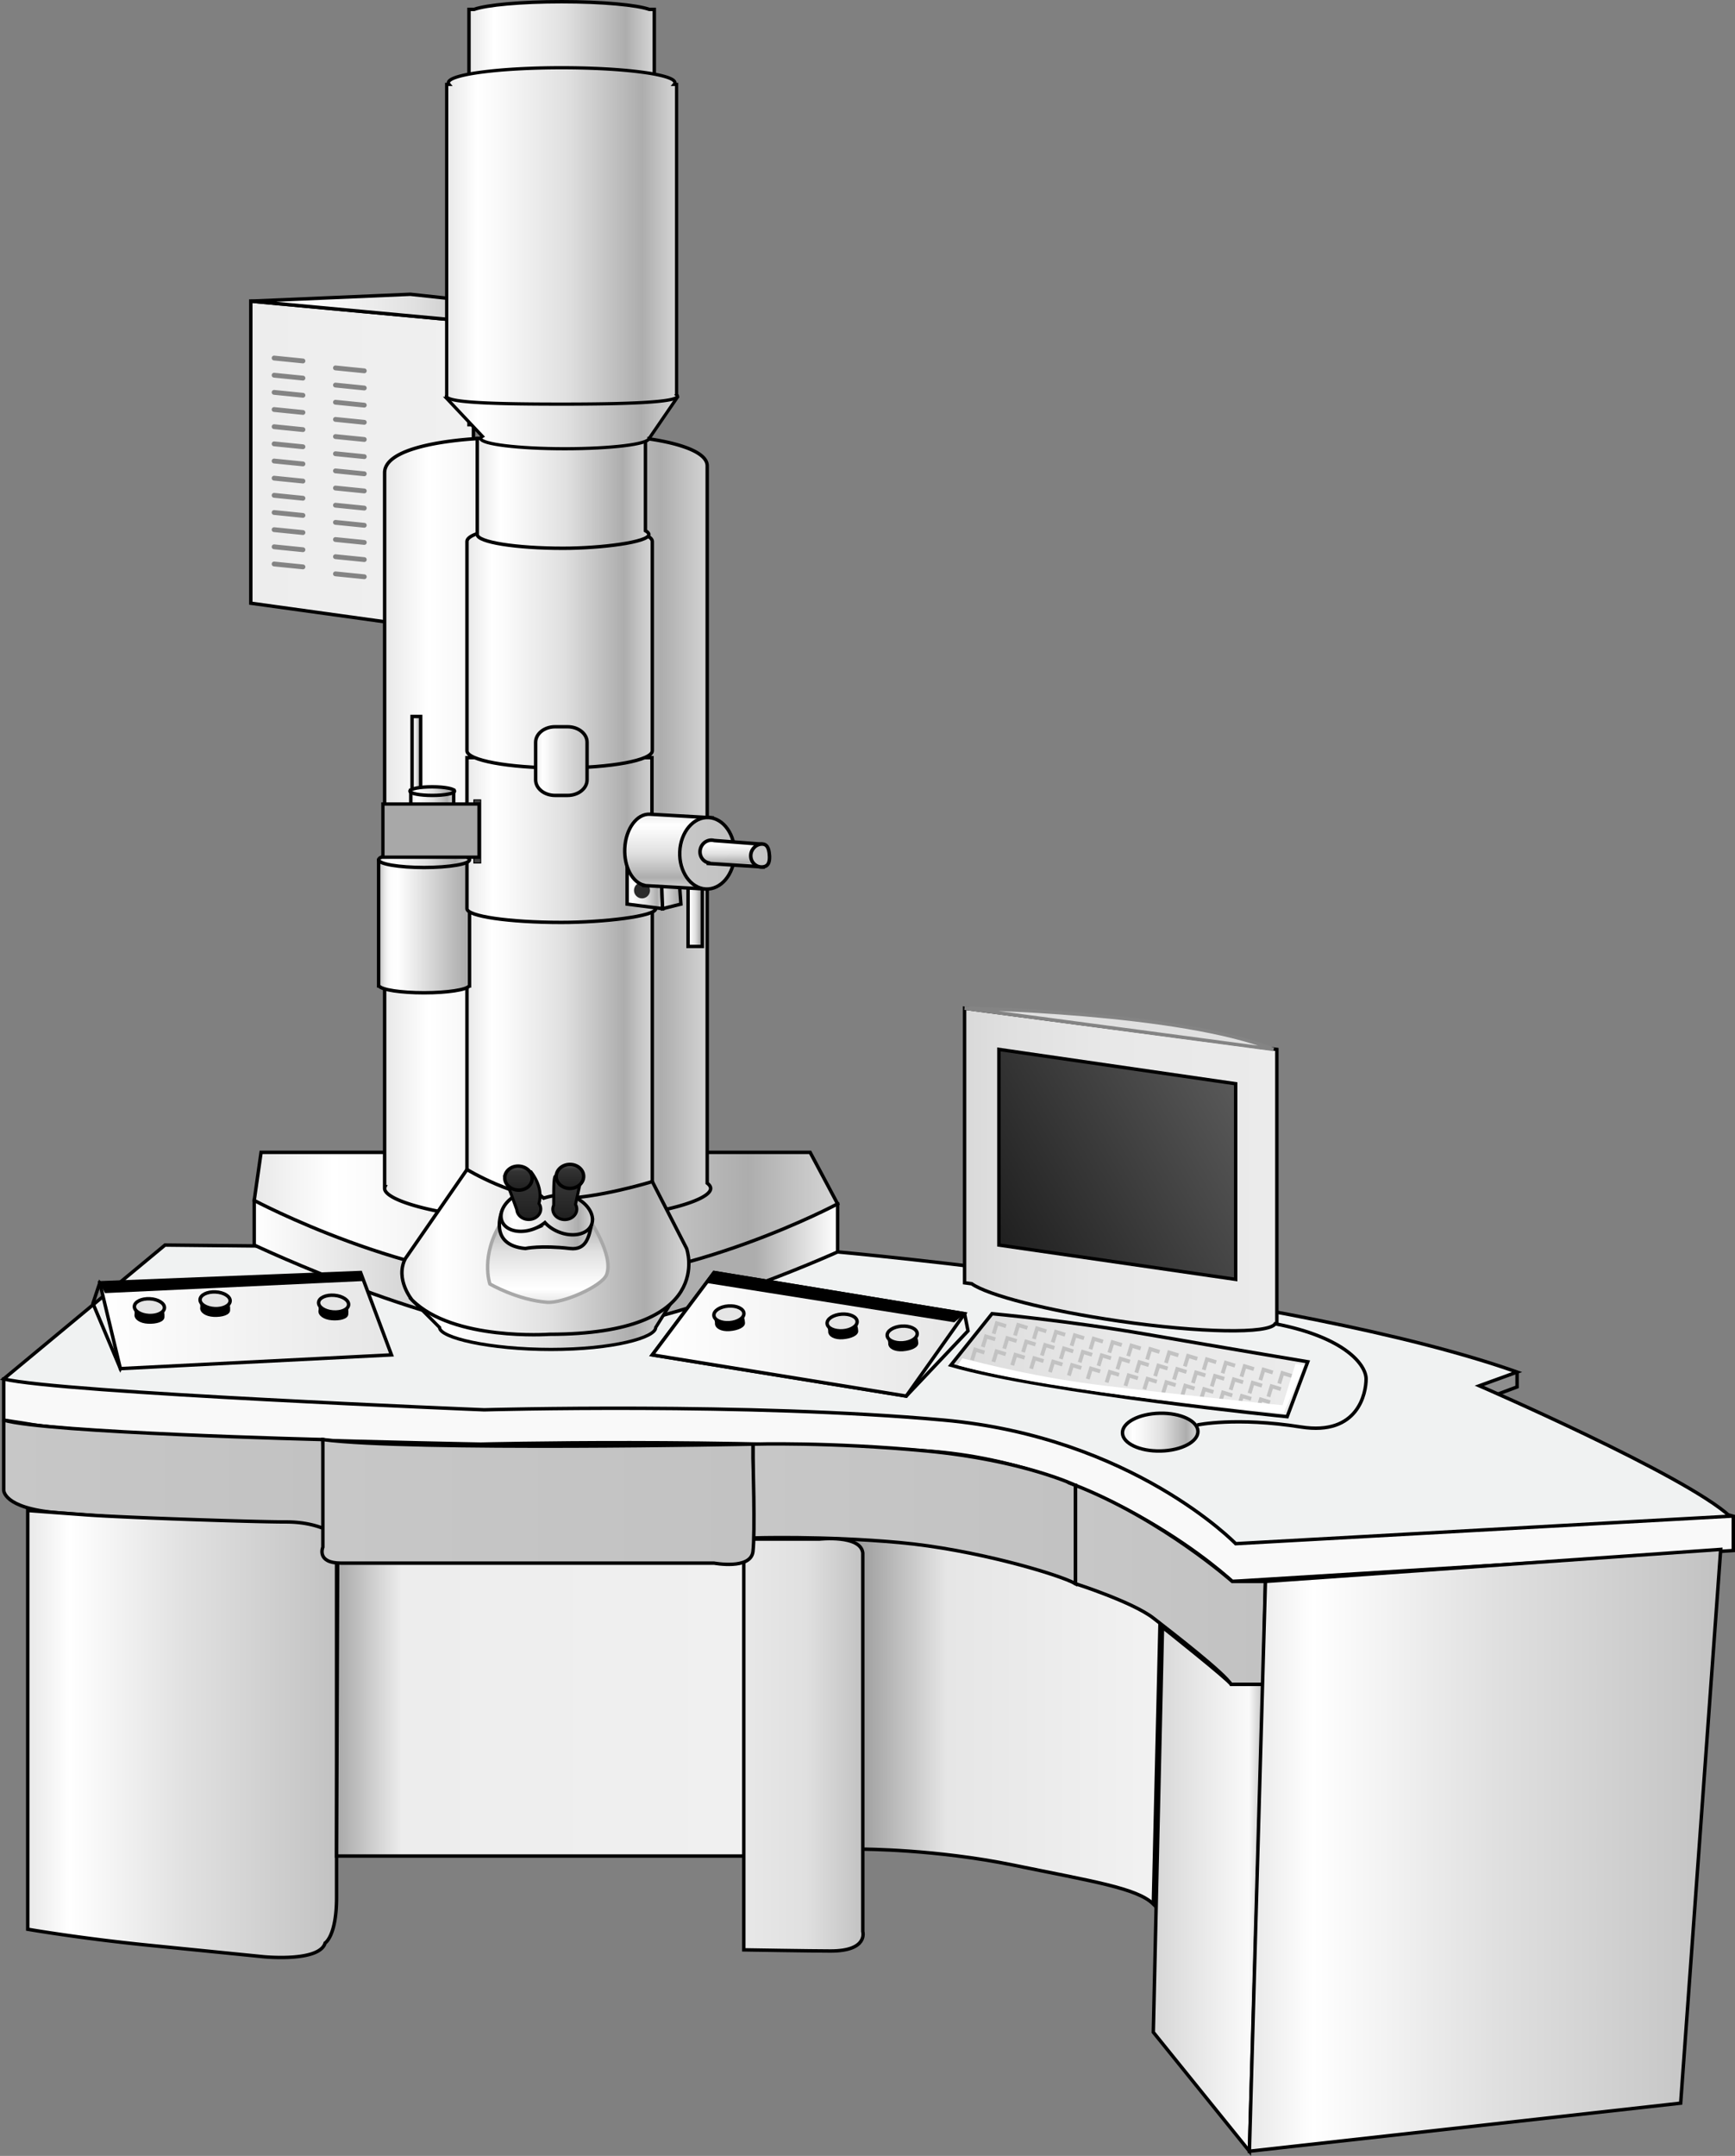 <svg xmlns="http://www.w3.org/2000/svg" width="505.579" height="628.105" viewBox="0 0 505.579 628.105" xml:space="preserve"><rect x="0" y="0" width="505.579" height="628.105" fill="#808080" stroke="none"/><path fill="#8e8e8e" stroke="#000" stroke-miterlimit="10" d="M442.079 399.737v4.332l-8.003 3-8-1.666s1.339-8.665 16.003-5.666z"/><linearGradient id="a" gradientUnits="userSpaceOnUse" x1="287.274" y1="605.893" x2="379.998" y2="605.893" gradientTransform="translate(-41.921 -105.153)"><stop offset="0" stop-color="#8f8f8f"/><stop offset=".331" stop-color="#e6e6e6"/><stop offset="1" stop-color="#f2f2f2"/></linearGradient><path fill="url(#a)" stroke="#000" stroke-miterlimit="10" d="M251.411 538.74s21.333.001 44 4.667c22.667 4.666 36 6.666 40.667 11.333l2-84s-30.668-19.334-56.667-20.667c-26-1.333-34-3.333-34-3.333s-6.667 88.667 4 92z"/><path fill="#f9f9f9" stroke="#000" stroke-miterlimit="10" d="M1.079 401.737v12l6.5 1c20.5 4 132.5 6 132.5 6s72.986-1.801 130 2c52.5 3.5 89 38 89 38l146-9v-10l-28-7.5-340.333-39.5-114.667 4z"/><path fill="#f0f2f2" stroke="#000" stroke-miterlimit="10" d="m1.079 401.737 47-39 196 2s133 12 198 35l-11 4s60 26 73 38l-144 8s-30-31-85-36c-56.905-5.173-134-3-134-3s-124-5-140-9z"/><linearGradient id="b" gradientUnits="userSpaceOnUse" x1="42.999" y1="535.056" x2="136.666" y2="535.056" gradientTransform="translate(-41.921 -105.153)"><stop offset="0" stop-color="#c7c7c7"/><stop offset="1" stop-color="#c2c2c2"/></linearGradient><path fill="url(#b)" stroke="#000" stroke-miterlimit="10" d="M1.079 413.737v20.333s-.334 5.334 15.666 6.667c16 1.333 40.667 2.666 40.667 2.666s37.333-.666 37.333 2.667l-.667-26.667s-80.665-1.999-92.999-5.666z"/><linearGradient id="c" gradientUnits="userSpaceOnUse" x1="261.329" y1="546.187" x2="355.328" y2="546.187" gradientTransform="translate(-41.921 -105.153)"><stop offset="0" stop-color="#c7c7c7"/><stop offset="1" stop-color="#c2c2c2"/></linearGradient><path fill="url(#c)" stroke="#000" stroke-miterlimit="10" d="M219.408 448.071s20.667-.667 42.667 1.333 46.666 9.333 51.333 12v-28.667s-15.323-7.334-43.328-10c-28.005-2.666-50.67-2-50.67-2z"/><linearGradient id="d" gradientUnits="userSpaceOnUse" x1="49.999" y1="610.338" x2="139.999" y2="610.338" gradientTransform="translate(-41.921 -105.153)"><stop offset="0" stop-color="#e8e8e8"/><stop offset=".135" stop-color="#fff"/><stop offset=".521" stop-color="#e0e0e0"/><stop offset="1" stop-color="#c2c2c2"/></linearGradient><path fill="url(#d)" stroke="#000" stroke-miterlimit="10" d="M8.078 440.071v122s15.333 2.667 35.333 4.667l33.333 3.333s16.334 1.666 18-4c0 0 3.333-2 3.333-13.333V447.405s-4.667-4-14.667-4-48-1.333-57.333-2a3739.008 3739.008 0 0 1-17.999-1.334z"/><linearGradient id="e" gradientUnits="userSpaceOnUse" x1="139.999" y1="600.224" x2="258.999" y2="600.224"><stop offset="0" stop-color="#a8a8a8"/><stop offset=".16" stop-color="#ededed"/><stop offset="1" stop-color="#f0f0f0"/></linearGradient><path fill="url(#e)" stroke="#000" stroke-miterlimit="10" transform="translate(-41.921 -105.153)" d="M258.999 554.558H140.332l-.333 91.333h119z"/><linearGradient id="f" gradientUnits="userSpaceOnUse" x1="258.666" y1="613.484" x2="293.422" y2="613.484" gradientTransform="translate(-41.921 -105.153)"><stop offset="0" stop-color="#e8e8e8"/><stop offset=".521" stop-color="#e0e0e0"/><stop offset="1" stop-color="#c2c2c2"/></linearGradient><path fill="url(#f)" stroke="#000" stroke-miterlimit="10" d="M216.745 568.071V448.405h22s12-1.333 12.667 4v110.333s1.668 5.667-9.333 5.667c-5.334 0-25.334-.334-25.334-.334z"/><linearGradient id="g" gradientUnits="userSpaceOnUse" x1="355.328" y1="566.892" x2="410.665" y2="566.892" gradientTransform="translate(-41.921 -105.153)"><stop offset="0" stop-color="#c7c7c7"/><stop offset="1" stop-color="#c2c2c2"/></linearGradient><path fill="url(#g)" stroke="#000" stroke-miterlimit="10" d="M313.407 432.737v28.667s16.67 5.337 22.67 10.003 20.667 16 22.667 19.333h9.333l.667-30-9.665-.003s-20.342-18.003-45.672-28z"/><linearGradient id="h" gradientUnits="userSpaceOnUse" x1="377.998" y1="655.56" x2="409.998" y2="655.56" gradientTransform="translate(-41.921 -105.153)"><stop offset="0" stop-color="#d6d6d6"/><stop offset=".871" stop-color="#fafafa"/><stop offset="1" stop-color="#c2c2c2"/></linearGradient><path fill="url(#h)" stroke="#000" stroke-miterlimit="10" d="m336.077 592.074 2.667-118s19.333 15.332 20 16.666h9.333l-4 136z"/><linearGradient id="i" gradientUnits="userSpaceOnUse" x1="405.998" y1="644.225" x2="543.333" y2="644.225"><stop offset="0" stop-color="#e8e8e8"/><stop offset=".135" stop-color="#fff"/><stop offset=".521" stop-color="#e0e0e0"/><stop offset="1" stop-color="#c2c2c2"/></linearGradient><path fill="url(#i)" stroke="#000" stroke-miterlimit="10" transform="translate(-41.921 -105.153)" d="m531.667 717.89-125.669 14.003 4.667-166 132.668-9.336z"/><linearGradient id="j" gradientUnits="userSpaceOnUse" x1="116" y1="474.39" x2="286" y2="474.39" gradientTransform="translate(-41.921 -105.153)"><stop offset="0" stop-color="#fff"/><stop offset=".521" stop-color="#adadad"/><stop offset=".859" stop-color="#adadad"/><stop offset="1" stop-color="#fff"/></linearGradient><path fill="url(#j)" stroke="#000" stroke-miterlimit="10" d="M74.079 349.737v13s55 26 86 26 84-24 84-24v-14z"/><linearGradient id="k" gradientUnits="userSpaceOnUse" x1="116" y1="459.89" x2="286" y2="459.89" gradientTransform="translate(-41.921 -105.153)"><stop offset="0" stop-color="#e8e8e8"/><stop offset=".135" stop-color="#fff"/><stop offset=".215" stop-color="#fafafa"/><stop offset=".521" stop-color="#e0e0e0"/><stop offset=".847" stop-color="#adadad"/><stop offset="1" stop-color="#d6d6d6"/></linearGradient><path fill="url(#k)" stroke="#000" stroke-miterlimit="10" d="M76.079 335.737h160l8 15s-43 23-84 23-86-24-86-24z"/><path fill="none" stroke="#000" stroke-miterlimit="10" d="m29.079 373.737-2 6 8 19s6-12-6-25zm252 9-73-12-18 24 74 12 18-19z"/><linearGradient id="l" gradientUnits="userSpaceOnUse" x1="115" y1="241.39" x2="179.884" y2="241.39"><stop offset="0" stop-color="#ededed"/><stop offset="1" stop-color="#f0f0f0"/></linearGradient><path fill="url(#l)" stroke="#000" stroke-miterlimit="10" transform="translate(-41.921 -105.153)" d="m115 192.89 64.884 6v91l-64.884-9z"/><linearGradient id="m" gradientUnits="userSpaceOnUse" x1="115" y1="194.89" x2="208" y2="194.89"><stop offset="0" stop-color="#e8e8e8"/><stop offset=".135" stop-color="#fff"/><stop offset=".215" stop-color="#fafafa"/><stop offset=".521" stop-color="#e0e0e0"/><stop offset=".847" stop-color="#adadad"/><stop offset="1" stop-color="#d6d6d6"/></linearGradient><path fill="url(#m)" stroke="#000" stroke-miterlimit="10" transform="translate(-41.921 -105.153)" d="m208 195.89-28.116 3-64.884-6 46.5-2z"/><linearGradient id="n" gradientUnits="userSpaceOnUse" x1="178.583" y1="167.272" x2="232.583" y2="167.272" gradientTransform="translate(-41.921 -105.153)"><stop offset="0" stop-color="#e8e8e8"/><stop offset=".135" stop-color="#fff"/><stop offset=".215" stop-color="#fafafa"/><stop offset=".521" stop-color="#e0e0e0"/><stop offset=".847" stop-color="#adadad"/><stop offset="1" stop-color="#d6d6d6"/></linearGradient><path fill="url(#n)" stroke="#000" stroke-miterlimit="10" d="M189.192 2.737C185.546 1.435 175.497.5 163.662.5s-21.884.935-25.53 2.237h-1.47v121h54v-121z"/><linearGradient id="o" gradientUnits="userSpaceOnUse" x1="154" y1="346.89" x2="249" y2="346.89" gradientTransform="translate(-41.921 -105.153)"><stop offset="0" stop-color="#e8e8e8"/><stop offset=".135" stop-color="#fff"/><stop offset=".215" stop-color="#fafafa"/><stop offset=".521" stop-color="#e0e0e0"/><stop offset=".847" stop-color="#adadad"/><stop offset="1" stop-color="#d6d6d6"/></linearGradient><path fill="url(#o)" stroke="#000" stroke-miterlimit="10" d="M206.079 344.702V135.737c0-6-18-8-18-8h-48s-28 1-28 10v208h.117a1.312 1.312 0 0 0-.117.5c0 4.143 21.267 9.5 47.5 9.5s47.5-5.357 47.5-9.5c0-.526-.347-1.039-1-1.535z"/><linearGradient id="p" gradientUnits="userSpaceOnUse" x1="178" y1="407.89" x2="232" y2="407.89" gradientTransform="translate(-41.921 -105.153)"><stop offset="0" stop-color="#e8e8e8"/><stop offset=".135" stop-color="#fff"/><stop offset=".215" stop-color="#fafafa"/><stop offset=".521" stop-color="#e0e0e0"/><stop offset=".847" stop-color="#adadad"/><stop offset="1" stop-color="#d6d6d6"/></linearGradient><path fill="url(#p)" stroke="#000" stroke-miterlimit="10" d="M163.079 244.737c-14.912 0-27 2.239-27 5v106c0 2.762 12.088 5 27 5s27-2.238 27-5v-106c0-2.761-12.088-5-27-5z"/><linearGradient id="q" gradientUnits="userSpaceOnUse" x1="319" y1="502.89" x2="423" y2="502.89" gradientTransform="translate(-41.921 -105.153)"><stop offset="0" stop-color="#d9d9d9"/><stop offset=".149" stop-color="#e0e0e0"/><stop offset=".452" stop-color="#e8e8e8"/><stop offset="1" stop-color="#ebebeb"/></linearGradient><path fill="url(#q)" stroke="#000" stroke-miterlimit="10" d="M289.079 382.737s22 2 45 6 47 8 47 8l-6 16s-70-7-98-15z"/><linearGradient id="r" gradientUnits="userSpaceOnUse" x1="71" y1="489.89" x2="156" y2="489.89"><stop offset="0" stop-color="#fff"/><stop offset="1" stop-color="#e6e6e6"/></linearGradient><path fill="url(#r)" stroke="#000" stroke-miterlimit="10" transform="translate(-41.921 -105.153)" d="m147 475.89-76 3 6 25 79-4z"/><linearGradient id="s" gradientUnits="userSpaceOnUse" x1="232" y1="493.89" x2="323" y2="493.89"><stop offset="0" stop-color="#fff"/><stop offset="1" stop-color="#e6e6e6"/></linearGradient><path fill="url(#s)" stroke="#000" stroke-miterlimit="10" transform="translate(-41.921 -105.153)" d="m323 487.89-17 24-74-12 18-24z"/><linearGradient id="t" gradientUnits="userSpaceOnUse" x1="323" y1="445.878" x2="414" y2="445.878" gradientTransform="translate(-41.921 -105.153)"><stop offset="0" stop-color="#d9d9d9"/><stop offset=".149" stop-color="#e0e0e0"/><stop offset=".452" stop-color="#e8e8e8"/><stop offset="1" stop-color="#ebebeb"/></linearGradient><path fill="url(#t)" stroke="#000" stroke-miterlimit="10" d="m372.079 305.737-91-12v80l2.061.271c4.761 3.349 21.963 7.813 42.749 10.847 23.916 3.489 43.829 3.808 45.693.816l.497.066z"/><linearGradient id="u" gradientUnits="userSpaceOnUse" x1="369.002" y1="522.39" x2="390.998" y2="522.39" gradientTransform="translate(-41.921 -105.153)"><stop offset="0" stop-color="#e8e8e8"/><stop offset=".135" stop-color="#fff"/><stop offset=".215" stop-color="#fafafa"/><stop offset=".521" stop-color="#e0e0e0"/><stop offset=".847" stop-color="#adadad"/><stop offset="1" stop-color="#d6d6d6"/></linearGradient><path fill="url(#u)" stroke="#000" stroke-miterlimit="10" d="M349.076 417.001c.065 3.037-4.806 5.605-10.879 5.735-6.074.13-11.051-2.227-11.115-5.263-.065-3.037 4.806-5.605 10.879-5.735 6.074-.13 11.051 2.228 11.115 5.263z"/><path fill="none" stroke="#000" stroke-miterlimit="10" d="M348.88 415.153s11.199-2.416 30.199.584c16.792 2.651 19-10 19-14s-5.994-12.131-26.497-16.065"/><path fill="#e0e0e0" stroke="#848484" stroke-linejoin="bevel" stroke-miterlimit="10" d="M281.079 293.737s63 1 90 12z"/><path d="m216.875 384.12-.091-1.492-8.748.628.294 2.056.013-.612c0 .028-.003.974-.001 1.002.095 1.343 1.826 2.289 4.242 2.116 2.416-.174 4.602-1.096 4.505-2.438-.015-.23-.092-1.057-.214-1.26zm32.994 2.366-.091-1.492-8.748.628.294 2.056.013-.612c0 .028-.003.974-.001 1.002.095 1.343 1.826 2.289 4.242 2.116 2.416-.174 4.602-1.096 4.505-2.438-.015-.23-.092-1.057-.214-1.26zm17.5 3.5-.091-1.492-8.748.628.295 2.056.014-.612c0 .028-.004.974-.002 1.002.096 1.343 1.826 2.289 4.242 2.116 2.416-.174 4.602-1.096 4.506-2.438-.018-.23-.094-1.057-.216-1.26zM47.844 382.5l.087-1.492-8.76-.419.048 2.076.086-.606c-.003.028-.12.967-.121.995-.065 1.345 1.54 2.49 3.959 2.606 2.419.115 4.7-.54 4.764-1.884.011-.229.033-1.059-.063-1.276zm19.144-1.994.087-1.492-8.76-.419.048 2.076.086-.606c-.003.028-.12.967-.121.995-.065 1.345 1.54 2.49 3.959 2.606 2.419.115 4.7-.54 4.764-1.884.011-.229.033-1.06-.063-1.276zm34.481 1.147.139-1.488-8.741-.72-.024 2.076.107-.603c-.004.027-.153.962-.155.99-.111 1.342 1.454 2.541 3.868 2.74 2.414.199 4.715-.378 4.826-1.719.018-.227.069-1.056-.02-1.276z"/><linearGradient id="v" gradientUnits="userSpaceOnUse" x1="152.25" y1="375.14" x2="178.75" y2="375.14" gradientTransform="translate(-41.921 -105.153)"><stop offset="0" stop-color="#adadad"/><stop offset=".01" stop-color="#bababa"/><stop offset=".035" stop-color="#d3d3d3"/><stop offset=".064" stop-color="#e7e7e7"/><stop offset=".096" stop-color="#f5f5f5"/><stop offset=".136" stop-color="#fdfdfd"/><stop offset=".209" stop-color="#fff"/><stop offset="1" stop-color="#a8a8a8"/></linearGradient><path fill="url(#v)" stroke="#000" stroke-miterlimit="10" d="M110.329 250.737v36.5h.086c.733 1.125 6.344 2 13.164 2 6.82 0 12.431-.875 13.164-2h.086v-36.5z"/><linearGradient id="w" gradientUnits="userSpaceOnUse" x1="162" y1="324.89" x2="164.5" y2="324.89" gradientTransform="translate(-41.921 -105.153)"><stop offset="0" stop-color="#e8e8e8"/><stop offset=".135" stop-color="#fff"/><stop offset=".215" stop-color="#fafafa"/><stop offset=".521" stop-color="#e0e0e0"/><stop offset=".847" stop-color="#adadad"/><stop offset="1" stop-color="#d6d6d6"/></linearGradient><path fill="url(#w)" stroke="#000" stroke-miterlimit="10" d="M120.079 208.737h2.5v22h-2.5z"/><linearGradient id="x" gradientUnits="userSpaceOnUse" x1="161.625" y1="338.14" x2="174.125" y2="338.14" gradientTransform="translate(-41.921 -105.153)"><stop offset="0" stop-color="#e8e8e8"/><stop offset=".135" stop-color="#fff"/><stop offset=".215" stop-color="#fafafa"/><stop offset=".521" stop-color="#e0e0e0"/><stop offset=".847" stop-color="#adadad"/><stop offset="1" stop-color="#d6d6d6"/></linearGradient><path fill="url(#x)" stroke="#000" stroke-miterlimit="10" d="M119.704 230.237h12.5v5.5h-12.5z"/><path d="m105.079 370.737-76 3 1.5 3 75-3.5zm176 12-73-12-2.5 3 72.5 11.5z"/><ellipse transform="rotate(2.74)" fill="#e5e5e5" stroke="#000" stroke-miterlimit="10" cx="61.692" cy="378.305" rx="4.385" ry="2.436"/><ellipse transform="rotate(2.74)" fill="#e5e5e5" stroke="#000" stroke-miterlimit="10" cx="80.72" cy="375.398" rx="4.385" ry="2.436"/><ellipse transform="rotate(4.71)" fill="#e5e5e5" stroke="#000" stroke-miterlimit="10" cx="128.07" cy="370.533" rx="4.385" ry="2.435"/><ellipse transform="rotate(-4.106)" fill="#e5e5e5" stroke="#000" stroke-miterlimit="10" cx="184.438" cy="397.151" rx="4.385" ry="2.435"/><ellipse transform="rotate(-4.106)" fill="#e5e5e5" stroke="#000" stroke-miterlimit="10" cx="217.177" cy="401.873" rx="4.385" ry="2.435"/><ellipse transform="rotate(-4.106)" fill="#e5e5e5" stroke="#000" stroke-miterlimit="10" cx="234.383" cy="406.616" rx="4.385" ry="2.435"/><linearGradient id="y" gradientUnits="userSpaceOnUse" x1="178" y1="349.89" x2="233" y2="349.89" gradientTransform="translate(-41.921 -105.153)"><stop offset="0" stop-color="#e8e8e8"/><stop offset=".135" stop-color="#fff"/><stop offset=".215" stop-color="#fafafa"/><stop offset=".521" stop-color="#e0e0e0"/><stop offset=".847" stop-color="#adadad"/><stop offset="1" stop-color="#d6d6d6"/></linearGradient><path fill="url(#y)" stroke="#000" stroke-miterlimit="10" d="M189.979 263.618v-42.88h-53.9v44c0 2.209 12.312 4 27.5 4 12.255 0 27.5-1.792 27.5-4 0-.39-.389-.765-1.1-1.12z"/><linearGradient id="z" gradientUnits="userSpaceOnUse" x1="178" y1="293.39" x2="232" y2="293.39" gradientTransform="translate(-41.921 -105.153)"><stop offset="0" stop-color="#e8e8e8"/><stop offset=".135" stop-color="#fff"/><stop offset=".215" stop-color="#fafafa"/><stop offset=".521" stop-color="#e0e0e0"/><stop offset=".847" stop-color="#adadad"/><stop offset="1" stop-color="#d6d6d6"/></linearGradient><path fill="url(#z)" stroke="#000" stroke-miterlimit="10" d="M163.079 152.737c-14.912 0-27 2.239-27 5v61c0 2.761 12.088 5 27 5s27-2.239 27-5v-61c0-2.761-12.088-5-27-5z"/><linearGradient id="A" gradientUnits="userSpaceOnUse" x1="181" y1="248.89" x2="231" y2="248.89" gradientTransform="translate(-41.921 -105.153)"><stop offset="0" stop-color="#e8e8e8"/><stop offset=".135" stop-color="#fff"/><stop offset=".215" stop-color="#fafafa"/><stop offset=".521" stop-color="#e0e0e0"/><stop offset=".847" stop-color="#adadad"/><stop offset="1" stop-color="#d6d6d6"/></linearGradient><path fill="url(#A)" stroke="#000" stroke-miterlimit="10" d="M188.079 154.618v-26.88h-49v28c0 2.209 11.193 4 25 4 11.141 0 25-1.792 25-4 0-.39-.354-.765-1-1.12z"/><linearGradient id="B" gradientUnits="userSpaceOnUse" x1="331.449" y1="465.204" x2="403.551" y2="423.576"><stop offset="0" stop-color="#1f1f1f"/><stop offset="1" stop-color="#595959"/></linearGradient><path fill="url(#B)" stroke="#000" stroke-miterlimit="10" transform="translate(-41.921 -105.153)" d="m333 410.89 69 10v57l-69-10z"/><linearGradient id="C" gradientUnits="userSpaceOnUse" x1="135.749" y1="542.74" x2="261.626" y2="542.74" gradientTransform="translate(-41.921 -105.153)"><stop offset="0" stop-color="#c7c7c7"/><stop offset="1" stop-color="#c2c2c2"/></linearGradient><path fill="url(#C)" stroke="#000" stroke-miterlimit="10" d="M94.078 419.403v31.334s-2.003 4.667 5.331 4.667h108.667s10.667 1.999 11.333-3.334c.666-5.333 0-27.333 0-27.333v-4s-99.995 1.999-125.331-1.334z"/><linearGradient id="D" gradientUnits="userSpaceOnUse" x1="198" y1="326.89" x2="213" y2="326.89" gradientTransform="translate(-41.921 -105.153)"><stop offset="0" stop-color="#e8e8e8"/><stop offset=".135" stop-color="#fff"/><stop offset=".521" stop-color="#e0e0e0"/><stop offset="1" stop-color="#c2c2c2"/></linearGradient><path fill="url(#D)" stroke="#000" stroke-miterlimit="10" d="M171.079 227.201c0 2.505-2.538 4.536-5.669 4.536h-3.661c-3.131 0-5.669-2.03-5.669-4.536v-10.929c0-2.505 2.538-4.535 5.669-4.535h3.661c3.131 0 5.669 2.03 5.669 4.535z"/><linearGradient id="E" gradientUnits="userSpaceOnUse" x1="224.667" y1="363.557" x2="235" y2="363.557"><stop offset="0" stop-color="#e8e8e8"/><stop offset=".135" stop-color="#fff"/><stop offset=".215" stop-color="#fafafa"/><stop offset=".521" stop-color="#e0e0e0"/><stop offset=".847" stop-color="#adadad"/><stop offset="1" stop-color="#d6d6d6"/></linearGradient><path fill="url(#E)" stroke="#000" stroke-miterlimit="10" transform="translate(-41.921 -105.153)" d="m235 369.89-.333-8.667-10-4v11.334z"/><circle fill="#2b2b2b" cx="187.079" cy="259.403" r="2.333"/><linearGradient id="F" gradientUnits="userSpaceOnUse" x1="234.667" y1="365.557" x2="240.333" y2="365.557"><stop offset="0" stop-color="#e8e8e8"/><stop offset=".847" stop-color="#adadad"/><stop offset="1" stop-color="#d6d6d6"/></linearGradient><path fill="url(#F)" stroke="#000" stroke-miterlimit="10" transform="translate(-41.921 -105.153)" d="m240 363.891-5.333-2.668.333 8.667 5.333-1.332z"/><path d="M88.976 105.232a.703.703 0 0 1-.771.628l-8.395-.848a.703.703 0 1 1 .142-1.399l8.395.848c.386.04.668.385.629.771zm0 5a.703.703 0 0 1-.771.628l-8.395-.848a.703.703 0 1 1 .142-1.399l8.395.848c.386.04.668.385.629.771zm0 5a.703.703 0 0 1-.771.628l-8.395-.848a.703.703 0 1 1 .142-1.399l8.395.848c.386.04.668.385.629.771zm0 5a.703.703 0 0 1-.771.628l-8.395-.848a.703.703 0 1 1 .142-1.399l8.395.848c.386.04.668.385.629.771zm0 5a.703.703 0 0 1-.771.628l-8.395-.848a.703.703 0 1 1 .142-1.399l8.395.848c.386.04.668.385.629.771zm0 5a.703.703 0 0 1-.771.628l-8.395-.848a.703.703 0 1 1 .142-1.399l8.395.848c.386.04.668.385.629.771zm0 5a.703.703 0 0 1-.771.628l-8.395-.848a.703.703 0 1 1 .142-1.399l8.395.848c.386.04.668.385.629.771zm0 5a.703.703 0 0 1-.771.628l-8.395-.848a.703.703 0 1 1 .142-1.399l8.395.848c.386.04.668.385.629.771zm0 5a.703.703 0 0 1-.771.628l-8.395-.848a.703.703 0 1 1 .142-1.399l8.395.848c.386.04.668.385.629.771zm0 5a.703.703 0 0 1-.771.628l-8.395-.848a.703.703 0 1 1 .142-1.399l8.395.848c.386.04.668.385.629.771zm0 5a.703.703 0 0 1-.771.628l-8.395-.848a.703.703 0 1 1 .142-1.399l8.395.848c.386.04.668.385.629.771zm0 5a.703.703 0 0 1-.771.628l-8.395-.848a.703.703 0 1 1 .142-1.399l8.395.848c.386.04.668.385.629.771zm0 5a.703.703 0 0 1-.771.628l-8.395-.848a.703.703 0 1 1 .142-1.399l8.395.848c.386.04.668.385.629.771zM106.85 108.109a.703.703 0 0 1-.771.628l-8.395-.848a.703.703 0 1 1 .142-1.399l8.395.848a.704.704 0 0 1 .629.771zm0 5a.703.703 0 0 1-.771.628l-8.395-.848a.703.703 0 1 1 .142-1.399l8.395.848a.704.704 0 0 1 .629.771zm0 5a.703.703 0 0 1-.771.628l-8.395-.848a.703.703 0 1 1 .142-1.399l8.395.848a.704.704 0 0 1 .629.771zm0 5a.703.703 0 0 1-.771.628l-8.395-.848a.703.703 0 1 1 .142-1.399l8.395.848a.704.704 0 0 1 .629.771zm0 5a.703.703 0 0 1-.771.628l-8.395-.848a.703.703 0 1 1 .142-1.399l8.395.848a.704.704 0 0 1 .629.771zm0 5a.703.703 0 0 1-.771.628l-8.395-.848a.703.703 0 1 1 .142-1.399l8.395.848a.704.704 0 0 1 .629.771zm0 5a.703.703 0 0 1-.771.628l-8.395-.848a.703.703 0 1 1 .142-1.399l8.395.848a.704.704 0 0 1 .629.771zm0 5a.703.703 0 0 1-.771.628l-8.395-.848a.703.703 0 1 1 .142-1.399l8.395.848a.704.704 0 0 1 .629.771zm0 5a.703.703 0 0 1-.771.628l-8.395-.848a.703.703 0 1 1 .142-1.399l8.395.848a.704.704 0 0 1 .629.771zm0 5a.703.703 0 0 1-.771.628l-8.395-.848a.703.703 0 1 1 .142-1.399l8.395.848a.704.704 0 0 1 .629.771zm0 5a.703.703 0 0 1-.771.628l-8.395-.848a.703.703 0 1 1 .142-1.399l8.395.848a.704.704 0 0 1 .629.771zm0 5a.703.703 0 0 1-.771.628l-8.395-.848a.703.703 0 1 1 .142-1.399l8.395.848a.704.704 0 0 1 .629.771zm0 5a.703.703 0 0 1-.771.628l-8.395-.848a.703.703 0 1 1 .142-1.399l8.395.848a.704.704 0 0 1 .629.771z" fill="#848484"/><linearGradient id="G" gradientUnits="userSpaceOnUse" x1="242.422" y1="369.39" x2="246.578" y2="369.39" gradientTransform="translate(-41.921 -105.153)"><stop offset="0" stop-color="#e8e8e8"/><stop offset=".135" stop-color="#fff"/><stop offset=".215" stop-color="#fafafa"/><stop offset=".521" stop-color="#e0e0e0"/><stop offset=".847" stop-color="#adadad"/><stop offset="1" stop-color="#d6d6d6"/></linearGradient><path fill="url(#G)" stroke="#000" stroke-miterlimit="10" d="M200.501 252.737h4.156v23h-4.156z"/><linearGradient id="H" gradientUnits="userSpaceOnUse" x1="236.692" y1="342.359" x2="236.692" y2="364.166" gradientTransform="translate(-41.921 -105.153)"><stop offset="0" stop-color="#e8e8e8"/><stop offset=".135" stop-color="#fff"/><stop offset=".215" stop-color="#fafafa"/><stop offset=".521" stop-color="#e0e0e0"/><stop offset=".847" stop-color="#adadad"/><stop offset="1" stop-color="#d6d6d6"/></linearGradient><path fill="url(#H)" stroke="#000" stroke-miterlimit="10" d="M189.392 237.214c-3.81-.216-7.095 4.271-7.337 10.022-.224 5.311 2.228 9.833 5.605 10.665l-.008.09 18.109 1.023 1.74-20.775z"/><linearGradient id="I" gradientUnits="userSpaceOnUse" x1="239.991" y1="353.748" x2="255.996" y2="353.748" gradientTransform="translate(-41.921 -105.153)"><stop offset="0" stop-color="#c7c7c7"/><stop offset="1" stop-color="#c2c2c2"/></linearGradient><path fill="url(#I)" stroke="#000" stroke-miterlimit="10" d="M214.063 249.038c-.237 5.75-4.007 10.214-8.42 9.97-4.413-.244-7.798-5.104-7.561-10.855.237-5.751 4.008-10.215 8.42-9.971 4.413.245 7.799 5.105 7.561 10.856z"/><linearGradient id="J" gradientUnits="userSpaceOnUse" x1="254.593" y1="349.941" x2="254.593" y2="357.816" gradientTransform="matrix(1.056 -.005 -.005 1 -53.648 -104.004)"><stop offset="0" stop-color="#e8e8e8"/><stop offset=".135" stop-color="#fff"/><stop offset=".215" stop-color="#fafafa"/><stop offset=".521" stop-color="#e0e0e0"/><stop offset=".847" stop-color="#adadad"/><stop offset="1" stop-color="#d6d6d6"/></linearGradient><path fill="url(#J)" stroke="#000" stroke-width="1.028" stroke-miterlimit="10" d="M208.115 244.878a3.13 3.13 0 0 0-1.16-.089c-1.786.201-3.109 1.854-2.955 3.69.122 1.459 1.141 2.592 2.449 2.898l-.014.185 15.863 1.009-.558-6.65z"/><linearGradient id="K" gradientUnits="userSpaceOnUse" x1="259.923" y1="354.492" x2="265.103" y2="354.492" gradientTransform="matrix(1.056 -.005 -.005 1 -53.648 -104.004)"><stop offset="0" stop-color="#c7c7c7"/><stop offset="1" stop-color="#c2c2c2"/></linearGradient><path fill="url(#K)" stroke="#000" stroke-width="1.028" stroke-miterlimit="10" d="M224.203 249.001c.154 1.836-.119 3.37-1.905 3.57-1.786.202-3.358-1.124-3.512-2.96-.154-1.837 1.169-3.489 2.955-3.69 1.786-.201 2.307 1.243 2.462 3.08z"/><path fill="#404040" stroke="#000" stroke-width=".281" stroke-miterlimit="10" d="M138.079 233.034h2v18.406h-2z"/><path d="m293.331 385.813-3.227-.991-1.101 3.585 1.076.33.771-2.509 2.15.661zm6.229.509-3.226-.991-1.102 3.585 1.076.33.771-2.509 2.15.66zm5.5 1-3.226-.991-1.102 3.585 1.076.33.771-2.509 2.15.66zm5.5 1-3.226-.991-1.102 3.585 1.076.33.771-2.509 2.15.66zm5.5 1-3.226-.991-1.102 3.585 1.076.33.771-2.509 2.15.66zm5.5 1-3.226-.991-1.102 3.585 1.076.33.771-2.509 2.15.66zm5.5 1-3.226-.991-1.102 3.585 1.076.33.771-2.509 2.15.66zm5.5 1-3.226-.991-1.102 3.585 1.076.33.771-2.509 2.15.66zm5.5 1-3.226-.991-1.102 3.585 1.076.33.771-2.509 2.15.66zm5.5 1-3.226-.991-1.102 3.585 1.076.33.771-2.509 2.15.66zm5.5 1-3.226-.991-1.102 3.585 1.076.33.771-2.509 2.15.66zm5.5 1-3.226-.991-1.102 3.585 1.076.33.771-2.509 2.15.66zm5.5 1-3.226-.991-1.102 3.585 1.076.33.771-2.509 2.15.66zm5.5 1-3.226-.991-1.102 3.585 1.076.33.771-2.509 2.15.66zm5.5 1-3.226-.991-1.102 3.585 1.076.33.771-2.509 2.15.66zm5.5 1-3.226-.991-1.102 3.585 1.076.33.771-2.509 2.15.66zM290.181 389.653l-3.227-.991-1.102 3.585 1.077.33.77-2.509 2.151.66zm6.229.509-3.227-.991-1.101 3.585 1.076.33.771-2.509 2.15.66zm5.5 1-3.227-.991-1.101 3.585 1.076.33.771-2.509 2.15.66zm5.5 1-3.227-.991-1.101 3.585 1.076.33.771-2.509 2.15.66zm5.5 1-3.227-.991-1.101 3.585 1.076.33.771-2.509 2.15.66zm5.5 1-3.227-.991-1.101 3.585 1.076.33.771-2.509 2.15.66zm5.5 1-3.227-.991-1.101 3.585 1.076.33.771-2.509 2.15.66zm5.5 1-3.227-.991-1.101 3.585 1.076.33.771-2.509 2.15.66zm5.5 1-3.227-.991-1.101 3.585 1.076.33.771-2.509 2.15.66zm5.5 1-3.227-.991-1.101 3.585 1.076.33.771-2.509 2.15.66zm5.5 1-3.227-.991-1.101 3.585 1.076.33.771-2.509 2.15.66zm5.5 1-3.227-.991-1.101 3.585 1.076.33.771-2.509 2.15.66zm5.5 1-3.227-.991-1.101 3.585 1.076.33.771-2.509 2.15.66zm5.5 1-3.227-.991-1.101 3.585 1.076.33.771-2.509 2.15.66zm5.5 1-3.227-.991-1.101 3.585 1.076.33.771-2.509 2.15.66zm5.5 1-3.227-.991-1.101 3.585 1.076.33.771-2.509 2.15.66zM287.03 393.493l-3.226-.991-1.102 3.585 1.076.33.771-2.509 2.15.66zm6.23.509-3.227-.991-1.101 3.585 1.076.33.77-2.509 2.151.66zm5.5 1-3.227-.991-1.101 3.585 1.076.33.77-2.509 2.151.66zm5.5 1-3.227-.991-1.101 3.585 1.076.33.77-2.509 2.151.66zm5.5 1-3.227-.991-1.101 3.585 1.076.33.77-2.509 2.151.66zm5.5 1-3.227-.991-1.101 3.585 1.076.33.77-2.509 2.151.66zm5.5 1-3.227-.991-1.101 3.585 1.076.33.77-2.509 2.151.66zm5.5 1-3.227-.991-1.101 3.585 1.076.33.77-2.509 2.151.66zm5.5 1-3.227-.991-1.101 3.585 1.076.33.77-2.509 2.151.66zm5.5 1-3.227-.991-1.101 3.585 1.076.33.77-2.509 2.151.66zm5.5 1-3.227-.991-1.101 3.585 1.076.33.77-2.509 2.151.66zm5.5 1-3.227-.991-1.101 3.585 1.076.33.77-2.509 2.151.66zm5.5 1-3.227-.991-1.101 3.585 1.076.33.77-2.509 2.151.66zm5.5 1-3.227-.991-1.101 3.585 1.076.33.77-2.509 2.151.66zm5.5 1-3.227-.991-1.101 3.585 1.076.33.77-2.509 2.151.66zm5.5 1-3.227-.991-1.101 3.585 1.076.33.77-2.509 2.151.66z" fill="#c2c2c2"/><path fill="#fff" d="m377.517 397.308-3.771 12.096s-26.667-2.667-51.667-5.667c-19.939-2.393-34.926-6.356-41.667-8l-1.333 2c28 8 95 14 95 14l6-14-2.562-.429z"/><linearGradient id="L" gradientUnits="userSpaceOnUse" x1="152.25" y1="355.64" x2="178.75" y2="355.64" gradientTransform="translate(-41.921 -105.153)"><stop offset="0" stop-color="#e8e8e8"/><stop offset=".135" stop-color="#fff"/><stop offset=".215" stop-color="#fafafa"/><stop offset=".521" stop-color="#e0e0e0"/><stop offset=".847" stop-color="#adadad"/><stop offset="1" stop-color="#d6d6d6"/></linearGradient><ellipse fill="url(#L)" stroke="#000" stroke-miterlimit="10" cx="123.579" cy="250.487" rx="13.25" ry="2.25"/><path fill="#a8a8a8" stroke="#000" stroke-width=".966" stroke-miterlimit="10" d="M111.579 234.237h28v15.5h-28z"/><linearGradient id="M" gradientUnits="userSpaceOnUse" x1="161.375" y1="335.64" x2="174.375" y2="335.64" gradientTransform="translate(-41.921 -105.153)"><stop offset="0" stop-color="#e8e8e8"/><stop offset=".135" stop-color="#fff"/><stop offset=".215" stop-color="#fafafa"/><stop offset=".521" stop-color="#e0e0e0"/><stop offset=".847" stop-color="#adadad"/><stop offset="1" stop-color="#d6d6d6"/></linearGradient><ellipse fill="url(#M)" stroke="#000" stroke-miterlimit="10" cx="125.954" cy="230.487" rx="6.5" ry="1.25"/><linearGradient id="N" gradientUnits="userSpaceOnUse" x1="172.083" y1="228.557" x2="239.083" y2="228.557" gradientTransform="translate(-41.921 -105.153)"><stop offset="0" stop-color="#e8e8e8"/><stop offset=".135" stop-color="#fff"/><stop offset=".215" stop-color="#fafafa"/><stop offset=".521" stop-color="#e0e0e0"/><stop offset=".847" stop-color="#adadad"/><stop offset="1" stop-color="#d6d6d6"/></linearGradient><path fill="url(#N)" stroke="#000" stroke-width=".938" stroke-miterlimit="10" d="m130.162 116.07 10.425 11.057c-.333.197-.508.401-.508.61 0 1.657 10.969 3 24.5 3s24.5-1.343 24.5-3h.083l8-11.667z"/><linearGradient id="O" gradientUnits="userSpaceOnUse" x1="172" y1="173.89" x2="239.333" y2="173.89" gradientTransform="translate(-41.921 -105.153)"><stop offset="0" stop-color="#e8e8e8"/><stop offset=".135" stop-color="#fff"/><stop offset=".215" stop-color="#fafafa"/><stop offset=".521" stop-color="#e0e0e0"/><stop offset=".847" stop-color="#adadad"/><stop offset="1" stop-color="#d6d6d6"/></linearGradient><path fill="url(#O)" stroke="#000" stroke-width=".947" stroke-miterlimit="10" d="M197.162 115.003V24.586h-.708c.133-.159.208-.321.208-.485 0-2.41-14.774-4.364-33-4.364s-33 1.954-33 4.364c0 .164.074.326.208.485h-.708v90.594a.41.41 0 0 0-.084.224c0 .076.034.15.084.224v.11h.084c1.692 1.684 16.043 2 33.498 2 18.594 0 33.667-.493 33.667-2.333.001-.137-.09-.27-.249-.402z"/><linearGradient id="P" gradientUnits="userSpaceOnUse" x1="162" y1="491.099" x2="238" y2="491.099" gradientTransform="translate(-41.921 -105.153)"><stop offset="0" stop-color="#e8e8e8"/><stop offset=".135" stop-color="#fff"/><stop offset=".215" stop-color="#fafafa"/><stop offset=".521" stop-color="#e0e0e0"/><stop offset=".847" stop-color="#adadad"/><stop offset="1" stop-color="#d6d6d6"/></linearGradient><path fill="url(#P)" stroke="#000" stroke-width=".947" stroke-miterlimit="10" d="m120.079 378.737 8 8c0 2.991 14.551 6.417 32.5 6.417 17.949 0 30.5-3.426 30.5-6.417l5-8z"/><linearGradient id="Q" gradientUnits="userSpaceOnUse" x1="159.042" y1="469.953" x2="242.649" y2="469.953" gradientTransform="translate(-41.921 -105.153)"><stop offset="0" stop-color="#e8e8e8"/><stop offset=".135" stop-color="#fff"/><stop offset=".215" stop-color="#fafafa"/><stop offset=".521" stop-color="#e0e0e0"/><stop offset=".847" stop-color="#adadad"/><stop offset="1" stop-color="#d6d6d6"/></linearGradient><path fill="url(#Q)" stroke="#000" stroke-miterlimit="10" d="m118.079 366.737 18-26s14.018 8.5 26 8.5 28-5 28-5l10 19.5s9 25-40 25c0 0-28 2-40-10 0 0-5-6-2-12z"/><linearGradient id="R" gradientUnits="userSpaceOnUse" x1="201.554" y1="484.576" x2="201.554" y2="456.346" gradientTransform="translate(-41.921 -105.153)"><stop offset="0" stop-color="#e8e8e8"/><stop offset=".135" stop-color="#fff"/><stop offset=".215" stop-color="#fafafa"/><stop offset=".521" stop-color="#e0e0e0"/><stop offset=".847" stop-color="#adadad"/><stop offset="1" stop-color="#d6d6d6"/></linearGradient><path fill="url(#R)" stroke="#a8a8a8" stroke-miterlimit="10" d="M171.412 354.737s7.617 10.96 5.333 16.667c-1.333 3.333-12.681 8.358-17.333 8-8.667-.667-16.667-5.334-16.667-5.334s-2.905-8.455 3.547-18.228c6.452-9.773 25.12-1.105 25.12-1.105z"/><linearGradient id="S" gradientUnits="userSpaceOnUse" x1="187.421" y1="463.469" x2="214.29" y2="463.469" gradientTransform="translate(-41.921 -105.153)"><stop offset="0" stop-color="#e8e8e8"/><stop offset=".135" stop-color="#fff"/><stop offset=".215" stop-color="#fafafa"/><stop offset=".521" stop-color="#e0e0e0"/><stop offset=".847" stop-color="#adadad"/><stop offset="1" stop-color="#d6d6d6"/></linearGradient><path fill="url(#S)" stroke="#000" stroke-miterlimit="10" d="M166.079 363.737c4.966.584 5.551-3.789 6.275-6.895.724-3.106-26.061-4-26.061-4s-4.214 9.895 6.786 10.895c0 0 4.5-1 13 0z"/><linearGradient id="T" gradientUnits="userSpaceOnUse" x1="187.916" y1="458.521" x2="214.575" y2="458.521" gradientTransform="translate(-41.921 -105.153)"><stop offset="0" stop-color="#e8e8e8"/><stop offset=".135" stop-color="#fff"/><stop offset=".215" stop-color="#fafafa"/><stop offset=".521" stop-color="#e0e0e0"/><stop offset=".847" stop-color="#adadad"/><stop offset="1" stop-color="#d6d6d6"/></linearGradient><path fill="url(#T)" stroke="#000" stroke-miterlimit="10" d="M166.96 348.568c-2.4-.995-6.672-.123-8.547.503-1.858-1.591-3.432-2.867-6.725-1.503-4.159 1.725-6.574 5.429-5.395 8.274 1.18 2.846 5.508 3.755 9.667 2.031a11.348 11.348 0 0 0 2.834-1.682c.977 1.076 2.307 2.023 3.894 2.682 4.158 1.724 8.486.814 9.666-2.031 1.18-2.845-1.235-6.549-5.394-8.274z"/><linearGradient id="U" gradientUnits="userSpaceOnUse" x1="207.169" y1="460.482" x2="207.169" y2="447.89" gradientTransform="translate(-41.921 -105.153)"><stop offset="0" stop-color="#1f1f1f"/><stop offset=".785" stop-color="#333"/><stop offset="1" stop-color="#595959"/></linearGradient><path fill="url(#U)" stroke="#000" stroke-width=".875" stroke-miterlimit="10" d="m169.413 343.071-7.667-.334c-.615.861-.28 8.921-.455 8.528a2.709 2.709 0 0 0-.208 1.029c.014 1.69 1.594 3.05 3.525 3.034 1.933-.016 3.489-1.4 3.475-3.092a2.721 2.721 0 0 0-.382-1.343z"/><linearGradient id="V" gradientUnits="userSpaceOnUse" x1="194.259" y1="460.453" x2="194.259" y2="446.557" gradientTransform="translate(-41.921 -105.153)"><stop offset="0" stop-color="#1f1f1f"/><stop offset=".785" stop-color="#333"/><stop offset="1" stop-color="#595959"/></linearGradient><path fill="url(#V)" stroke="#000" stroke-width=".875" stroke-miterlimit="10" d="M157.052 350.636c.571-1.986.683-5.246-2.306-9.231l-7.649 1.457 3.502 9.564c.11 1.613 1.637 2.89 3.505 2.874 1.933-.016 3.489-1.4 3.475-3.092a2.761 2.761 0 0 0-.527-1.572z"/><linearGradient id="W" gradientUnits="userSpaceOnUse" x1="193" y1="451.895" x2="193" y2="444.885" gradientTransform="translate(-41.921 -105.153)"><stop offset="0" stop-color="#1f1f1f"/><stop offset=".785" stop-color="#333"/><stop offset="1" stop-color="#595959"/></linearGradient><path fill="url(#W)" stroke="#000" stroke-miterlimit="10" d="M155.061 343.613c-.182 1.924-2.112 3.316-4.312 3.108-2.199-.207-3.835-1.937-3.653-3.86.182-1.923 2.112-3.316 4.312-3.108 2.199.207 3.835 1.936 3.653 3.86z"/><linearGradient id="X" gradientUnits="userSpaceOnUse" x1="208" y1="451.39" x2="208" y2="444.39" gradientTransform="translate(-41.921 -105.153)"><stop offset="0" stop-color="#1f1f1f"/><stop offset=".785" stop-color="#333"/><stop offset="1" stop-color="#595959"/></linearGradient><path fill="url(#X)" stroke="#000" stroke-miterlimit="10" d="M170.079 342.704c.016 1.933-1.763 3.516-3.972 3.533-2.207.019-4.013-1.535-4.028-3.467-.016-1.933 1.762-3.516 3.972-3.533 2.208-.018 4.012 1.535 4.028 3.467z"/></svg>